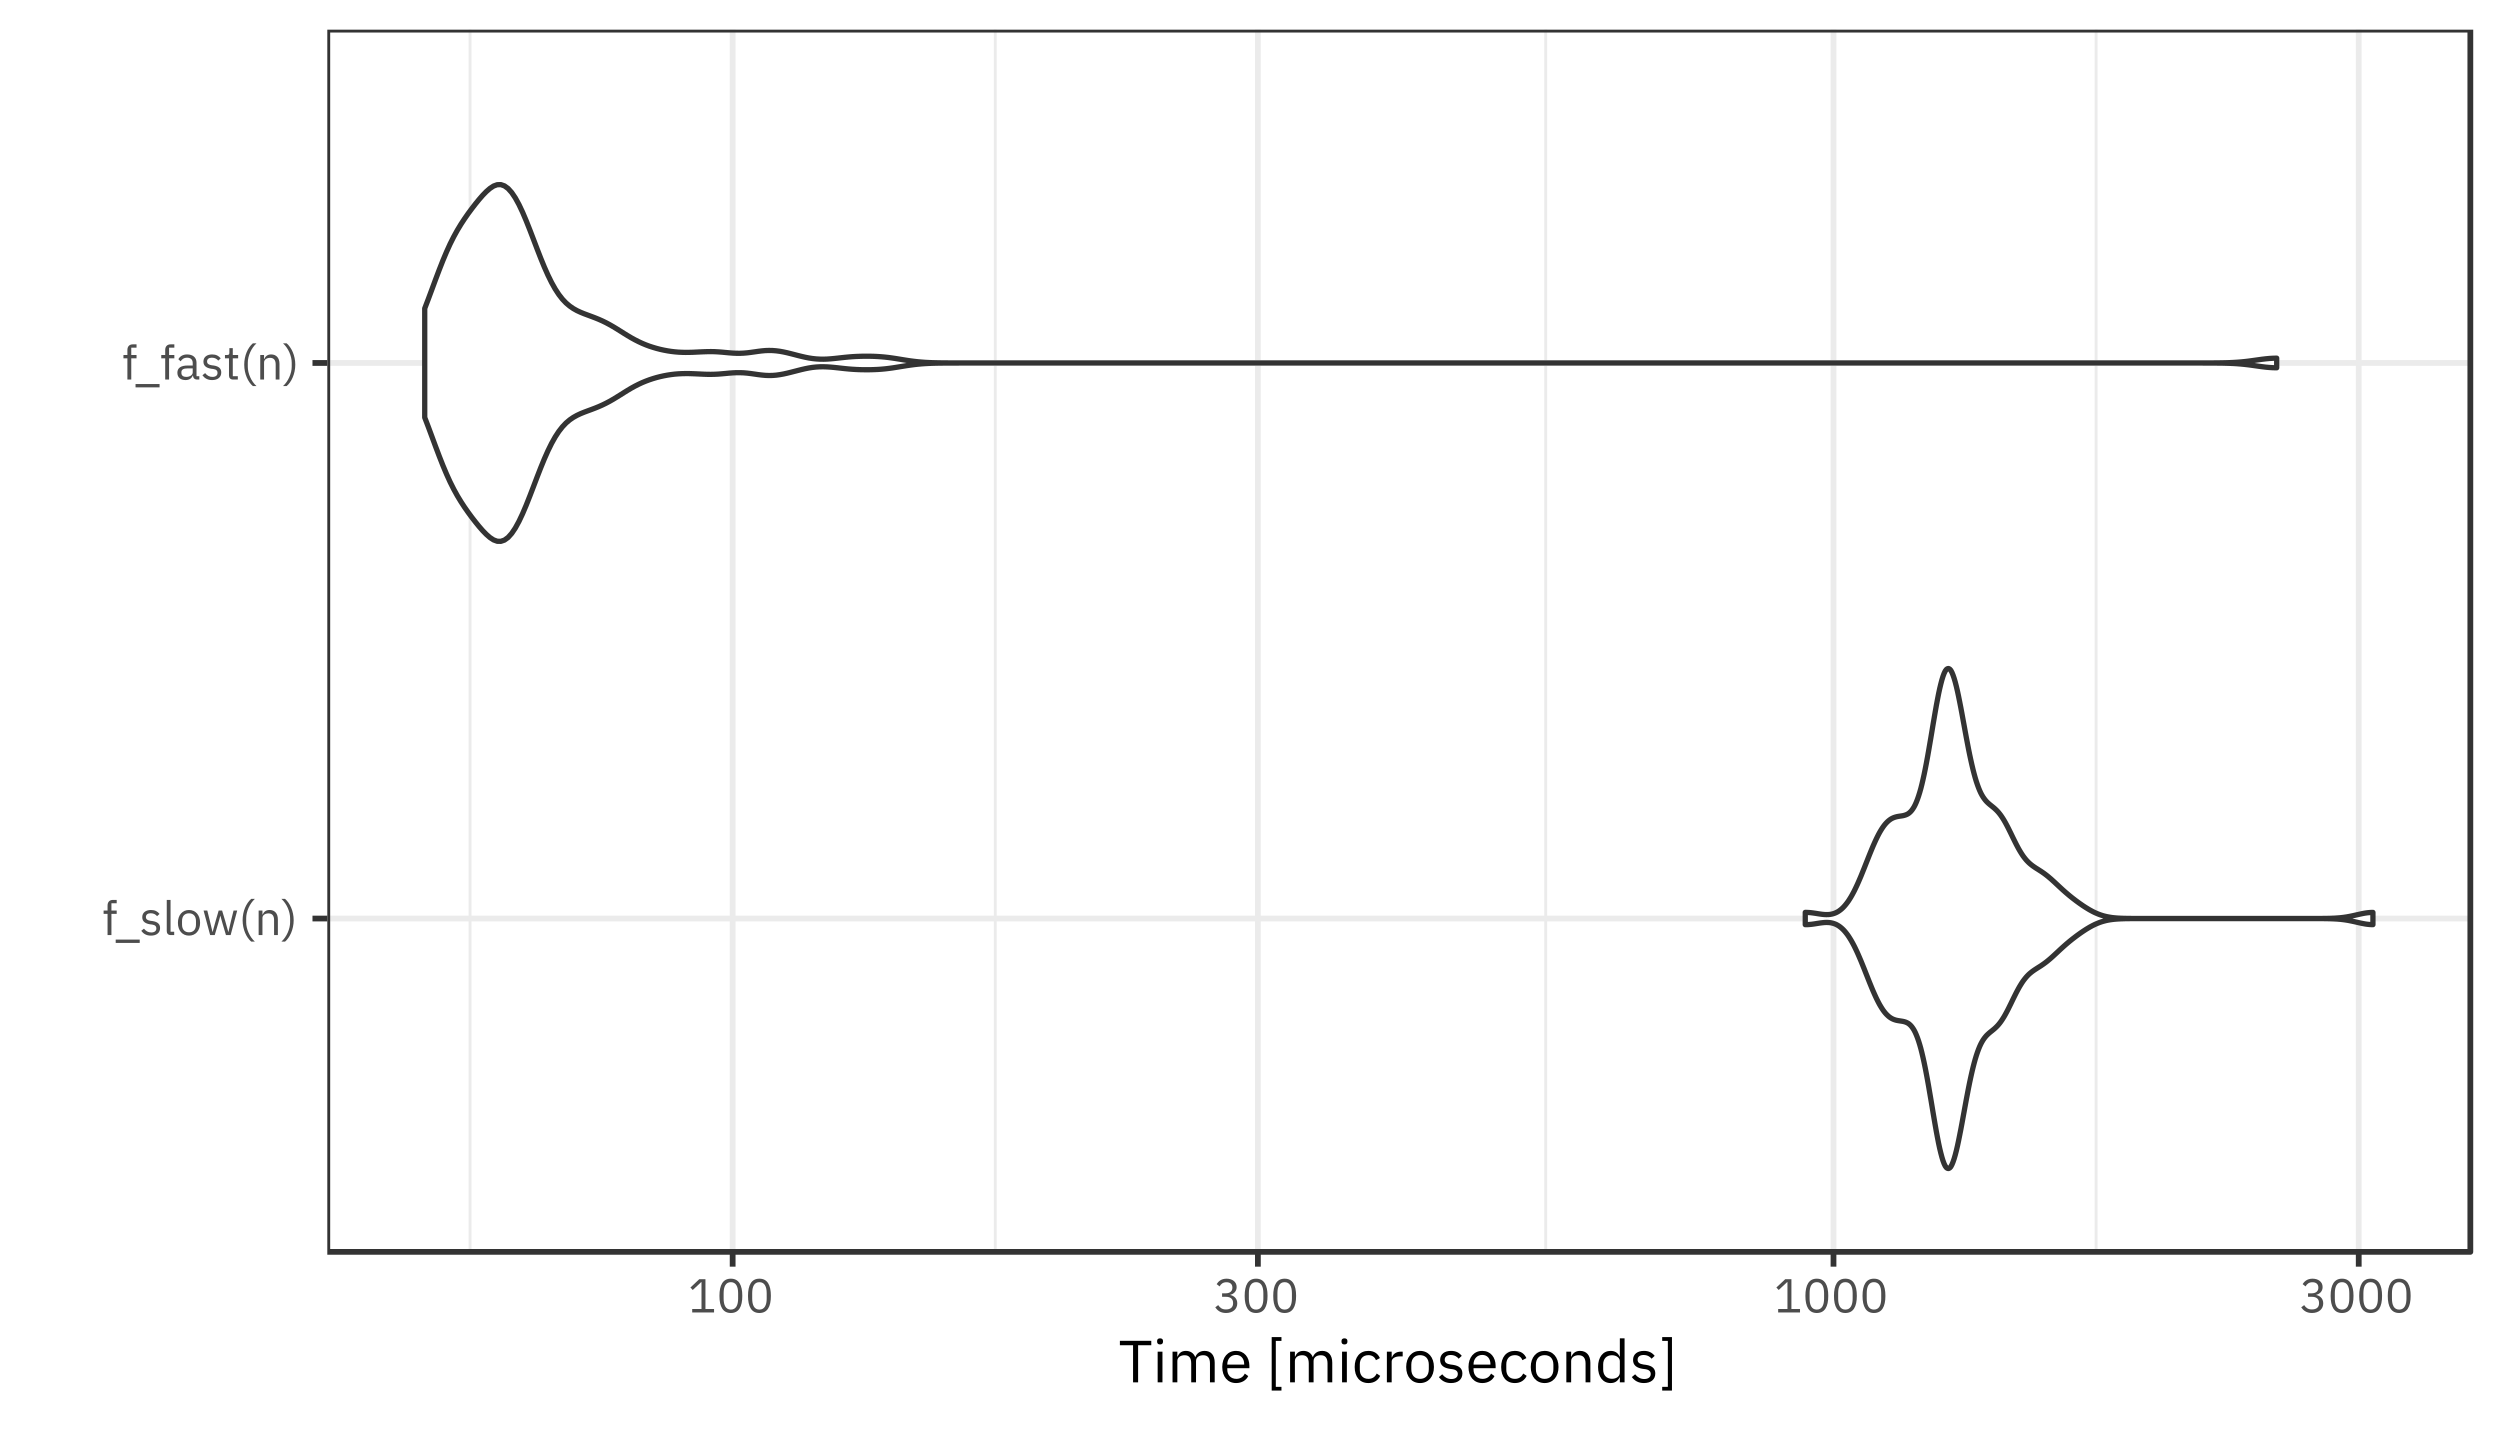 <?xml version="1.0" encoding="UTF-8"?>
<svg xmlns="http://www.w3.org/2000/svg" xmlns:xlink="http://www.w3.org/1999/xlink" width="504pt" height="288pt" viewBox="0 0 504 288" version="1.1">
<defs>
<g>
<symbol overflow="visible" id="glyph0-0">
<path style="stroke:none;" d="M 0.312 0 L 4.219 0 L 4.219 -7.484 L 0.312 -7.484 Z M 0.875 -0.578 L 0.875 -6.906 L 3.641 -6.906 L 3.641 -0.578 Z M 0.875 -0.578 "/>
</symbol>
<symbol overflow="visible" id="glyph0-1">
<path style="stroke:none;" d="M 1.078 0 L 1.859 0 L 1.859 -4.281 L 2.922 -4.281 L 2.922 -4.953 L 1.859 -4.953 L 1.859 -6.422 L 2.922 -6.422 L 2.922 -7.094 L 2.172 -7.094 C 1.438 -7.094 1.078 -6.625 1.078 -5.953 L 1.078 -4.953 L 0.281 -4.953 L 0.281 -4.281 L 1.078 -4.281 Z M 1.078 0 "/>
</symbol>
<symbol overflow="visible" id="glyph0-2">
<path style="stroke:none;" d="M 5.125 1.578 L 5.125 0.906 L 0.281 0.906 L 0.281 1.578 Z M 5.125 1.578 "/>
</symbol>
<symbol overflow="visible" id="glyph0-3">
<path style="stroke:none;" d="M 2.297 0.109 C 3.438 0.109 4.141 -0.469 4.141 -1.422 C 4.141 -2.172 3.719 -2.656 2.625 -2.828 L 2.234 -2.875 C 1.625 -2.969 1.281 -3.172 1.281 -3.641 C 1.281 -4.109 1.625 -4.406 2.25 -4.406 C 2.891 -4.406 3.312 -4.109 3.531 -3.812 L 4.031 -4.266 C 3.641 -4.766 3.109 -5.062 2.312 -5.062 C 1.312 -5.062 0.547 -4.578 0.547 -3.609 C 0.547 -2.688 1.234 -2.312 2.141 -2.172 L 2.531 -2.125 C 3.188 -2.031 3.391 -1.734 3.391 -1.344 C 3.391 -0.828 3.016 -0.531 2.359 -0.531 C 1.734 -0.531 1.281 -0.812 0.891 -1.297 L 0.344 -0.859 C 0.781 -0.266 1.391 0.109 2.297 0.109 Z M 2.297 0.109 "/>
</symbol>
<symbol overflow="visible" id="glyph0-4">
<path style="stroke:none;" d="M 2.312 0 L 2.312 -0.672 L 1.578 -0.672 L 1.578 -7.094 L 0.812 -7.094 L 0.812 -0.797 C 0.812 -0.328 1.109 0 1.625 0 Z M 2.312 0 "/>
</symbol>
<symbol overflow="visible" id="glyph0-5">
<path style="stroke:none;" d="M 2.688 0.109 C 4.016 0.109 4.922 -0.906 4.922 -2.469 C 4.922 -4.047 4.016 -5.062 2.688 -5.062 C 1.359 -5.062 0.453 -4.047 0.453 -2.469 C 0.453 -0.906 1.359 0.109 2.688 0.109 Z M 2.688 -0.562 C 1.859 -0.562 1.281 -1.078 1.281 -2.125 L 1.281 -2.828 C 1.281 -3.875 1.859 -4.391 2.688 -4.391 C 3.516 -4.391 4.094 -3.875 4.094 -2.828 L 4.094 -2.125 C 4.094 -1.078 3.516 -0.562 2.688 -0.562 Z M 2.688 -0.562 "/>
</symbol>
<symbol overflow="visible" id="glyph0-6">
<path style="stroke:none;" d="M 1.625 0 L 2.547 0 L 3.25 -2.375 L 3.672 -3.891 L 3.688 -3.891 L 4.109 -2.375 L 4.812 0 L 5.75 0 L 7.078 -4.953 L 6.344 -4.953 L 5.812 -2.812 L 5.312 -0.641 L 5.281 -0.641 L 4.672 -2.812 L 4.031 -4.953 L 3.344 -4.953 L 2.719 -2.812 L 2.125 -0.641 L 2.094 -0.641 L 1.578 -2.812 L 1.047 -4.953 L 0.297 -4.953 Z M 1.625 0 "/>
</symbol>
<symbol overflow="visible" id="glyph0-7">
<path style="stroke:none;" d="M 0.797 -3 C 0.797 -1.125 1.578 0.516 2.531 1.312 L 3.266 1.312 C 2.219 0.391 1.516 -1.234 1.516 -2.578 L 1.516 -3.391 C 1.516 -4.734 2.203 -6.328 3.266 -7.297 L 2.531 -7.297 C 1.547 -6.453 0.797 -4.844 0.797 -3 Z M 0.797 -3 "/>
</symbol>
<symbol overflow="visible" id="glyph0-8">
<path style="stroke:none;" d="M 1.578 0 L 1.578 -3.438 C 1.578 -4.062 2.172 -4.375 2.797 -4.375 C 3.531 -4.375 3.922 -3.922 3.922 -3.047 L 3.922 0 L 4.688 0 L 4.688 -3.172 C 4.688 -4.375 4.031 -5.062 3.016 -5.062 C 2.281 -5.062 1.859 -4.703 1.625 -4.141 L 1.578 -4.141 L 1.578 -4.953 L 0.812 -4.953 L 0.812 0 Z M 1.578 0 "/>
</symbol>
<symbol overflow="visible" id="glyph0-9">
<path style="stroke:none;" d="M 2.422 -3 C 2.422 -4.844 1.656 -6.453 0.688 -7.297 L -0.047 -7.297 C 1.016 -6.328 1.703 -4.734 1.703 -3.391 L 1.703 -2.578 C 1.703 -1.234 0.984 0.391 -0.047 1.312 L 0.688 1.312 C 1.625 0.516 2.422 -1.125 2.422 -3 Z M 2.422 -3 "/>
</symbol>
<symbol overflow="visible" id="glyph0-10">
<path style="stroke:none;" d="M 4.844 0 L 4.844 -0.672 L 4.281 -0.672 L 4.281 -3.391 C 4.281 -4.438 3.562 -5.062 2.375 -5.062 C 1.484 -5.062 0.891 -4.625 0.625 -4.094 L 1.078 -3.672 C 1.359 -4.109 1.75 -4.406 2.344 -4.406 C 3.125 -4.406 3.516 -4.016 3.516 -3.312 L 3.516 -2.828 L 2.531 -2.828 C 1.094 -2.828 0.422 -2.312 0.422 -1.375 C 0.422 -0.453 1.031 0.109 2.078 0.109 C 2.766 0.109 3.297 -0.203 3.516 -0.812 L 3.562 -0.812 C 3.609 -0.344 3.844 0 4.406 0 Z M 2.203 -0.531 C 1.609 -0.531 1.234 -0.812 1.234 -1.312 L 1.234 -1.5 C 1.234 -1.984 1.625 -2.25 2.5 -2.25 L 3.516 -2.25 L 3.516 -1.438 C 3.516 -0.938 2.969 -0.531 2.203 -0.531 Z M 2.203 -0.531 "/>
</symbol>
<symbol overflow="visible" id="glyph0-11">
<path style="stroke:none;" d="M 2.875 0 L 2.875 -0.672 L 1.859 -0.672 L 1.859 -4.281 L 2.938 -4.281 L 2.938 -4.953 L 1.859 -4.953 L 1.859 -6.328 L 1.172 -6.328 L 1.172 -5.406 C 1.172 -5.062 1.062 -4.953 0.734 -4.953 L 0.281 -4.953 L 0.281 -4.281 L 1.094 -4.281 L 1.094 -0.812 C 1.094 -0.328 1.375 0 1.906 0 Z M 2.875 0 "/>
</symbol>
<symbol overflow="visible" id="glyph0-12">
<path style="stroke:none;" d="M 5.25 0 L 5.25 -0.703 L 3.516 -0.703 L 3.516 -6.703 L 2.266 -6.703 L 0.484 -5.031 L 0.953 -4.531 L 2.641 -6.109 L 2.719 -6.109 L 2.719 -0.703 L 0.844 -0.703 L 0.844 0 Z M 5.25 0 "/>
</symbol>
<symbol overflow="visible" id="glyph0-13">
<path style="stroke:none;" d="M 2.875 0.109 C 4.484 0.109 5.188 -1.156 5.188 -3.344 C 5.188 -5.531 4.484 -6.812 2.875 -6.812 C 1.281 -6.812 0.578 -5.531 0.578 -3.344 C 0.578 -1.156 1.281 0.109 2.875 0.109 Z M 2.875 -0.578 C 1.828 -0.578 1.422 -1.5 1.422 -2.797 L 1.422 -3.891 C 1.422 -5.188 1.828 -6.109 2.875 -6.109 C 3.922 -6.109 4.344 -5.188 4.344 -3.891 L 4.344 -2.797 C 4.344 -1.5 3.922 -0.578 2.875 -0.578 Z M 2.875 -0.578 "/>
</symbol>
<symbol overflow="visible" id="glyph0-14">
<path style="stroke:none;" d="M 1.781 -3.859 L 1.781 -3.156 L 2.562 -3.156 C 3.5 -3.156 4 -2.703 4 -1.922 L 4 -1.844 C 4 -1.062 3.5 -0.609 2.562 -0.609 C 1.75 -0.609 1.359 -0.953 1 -1.484 L 0.406 -1.031 C 0.812 -0.453 1.406 0.109 2.578 0.109 C 3.938 0.109 4.844 -0.688 4.844 -1.828 C 4.844 -2.844 4.156 -3.375 3.438 -3.516 L 3.438 -3.562 C 4.141 -3.734 4.719 -4.266 4.719 -5.125 C 4.719 -6.203 3.812 -6.812 2.688 -6.812 C 1.609 -6.812 1.031 -6.25 0.688 -5.719 L 1.281 -5.25 C 1.562 -5.766 1.969 -6.094 2.672 -6.094 C 3.375 -6.094 3.859 -5.734 3.859 -5.031 L 3.859 -4.969 C 3.859 -4.328 3.406 -3.859 2.5 -3.859 Z M 1.781 -3.859 "/>
</symbol>
<symbol overflow="visible" id="glyph1-0">
<path style="stroke:none;" d="M 0.391 0 L 5.281 0 L 5.281 -9.359 L 0.391 -9.359 Z M 1.109 -0.719 L 1.109 -8.641 L 4.562 -8.641 L 4.562 -0.719 Z M 1.109 -0.719 "/>
</symbol>
<symbol overflow="visible" id="glyph1-1">
<path style="stroke:none;" d="M 6.594 -7.484 L 6.594 -8.375 L 0.266 -8.375 L 0.266 -7.484 L 2.922 -7.484 L 2.922 0 L 3.938 0 L 3.938 -7.484 Z M 6.594 -7.484 "/>
</symbol>
<symbol overflow="visible" id="glyph1-2">
<path style="stroke:none;" d="M 1.5 -7.641 C 1.906 -7.641 2.094 -7.859 2.094 -8.188 L 2.094 -8.344 C 2.094 -8.656 1.906 -8.875 1.5 -8.875 C 1.094 -8.875 0.906 -8.656 0.906 -8.344 L 0.906 -8.188 C 0.906 -7.859 1.094 -7.641 1.5 -7.641 Z M 1.016 0 L 1.984 0 L 1.984 -6.188 L 1.016 -6.188 Z M 1.016 0 "/>
</symbol>
<symbol overflow="visible" id="glyph1-3">
<path style="stroke:none;" d="M 1.984 0 L 1.984 -4.297 C 1.984 -5.094 2.703 -5.469 3.453 -5.469 C 4.375 -5.469 4.781 -4.906 4.781 -3.797 L 4.781 0 L 5.75 0 L 5.75 -4.297 C 5.75 -5.094 6.438 -5.469 7.203 -5.469 C 8.141 -5.469 8.562 -4.891 8.562 -3.797 L 8.562 0 L 9.516 0 L 9.516 -3.969 C 9.516 -5.469 8.766 -6.344 7.5 -6.344 C 6.438 -6.344 5.844 -5.75 5.609 -5.078 L 5.594 -5.078 C 5.25 -5.969 4.516 -6.344 3.703 -6.344 C 2.734 -6.344 2.297 -5.812 2.031 -5.188 L 1.984 -5.188 L 1.984 -6.188 L 1.016 -6.188 L 1.016 0 Z M 1.984 0 "/>
</symbol>
<symbol overflow="visible" id="glyph1-4">
<path style="stroke:none;" d="M 3.344 0.141 C 4.516 0.141 5.406 -0.438 5.797 -1.266 L 5.109 -1.766 C 4.781 -1.078 4.188 -0.703 3.406 -0.703 C 2.25 -0.703 1.578 -1.5 1.578 -2.562 L 1.578 -2.859 L 6.031 -2.859 L 6.031 -3.312 C 6.031 -5.062 5 -6.344 3.344 -6.344 C 1.672 -6.344 0.562 -5.062 0.562 -3.094 C 0.562 -1.125 1.672 0.141 3.344 0.141 Z M 3.344 -5.531 C 4.328 -5.531 4.984 -4.797 4.984 -3.703 L 4.984 -3.578 L 1.578 -3.578 L 1.578 -3.656 C 1.578 -4.734 2.297 -5.531 3.344 -5.531 Z M 3.344 -5.531 "/>
</symbol>
<symbol overflow="visible" id="glyph1-5">
<path style="stroke:none;" d=""/>
</symbol>
<symbol overflow="visible" id="glyph1-6">
<path style="stroke:none;" d="M 3.078 1.656 L 3.078 0.906 L 1.938 0.906 L 1.938 -8.359 L 3.078 -8.359 L 3.078 -9.125 L 1.109 -9.125 L 1.109 1.656 Z M 3.078 1.656 "/>
</symbol>
<symbol overflow="visible" id="glyph1-7">
<path style="stroke:none;" d="M 3.328 0.141 C 4.5 0.141 5.297 -0.438 5.703 -1.312 L 5 -1.781 C 4.672 -1.078 4.109 -0.703 3.328 -0.703 C 2.188 -0.703 1.594 -1.484 1.594 -2.562 L 1.594 -3.625 C 1.594 -4.703 2.188 -5.484 3.328 -5.484 C 4.078 -5.484 4.609 -5.109 4.844 -4.469 L 5.641 -4.891 C 5.281 -5.734 4.547 -6.344 3.328 -6.344 C 1.578 -6.344 0.562 -5.078 0.562 -3.094 C 0.562 -1.109 1.578 0.141 3.328 0.141 Z M 3.328 0.141 "/>
</symbol>
<symbol overflow="visible" id="glyph1-8">
<path style="stroke:none;" d="M 1.984 0 L 1.984 -4.203 C 1.984 -4.781 2.609 -5.234 3.641 -5.234 L 4.203 -5.234 L 4.203 -6.188 L 3.828 -6.188 C 2.812 -6.188 2.25 -5.641 2.047 -5.047 L 1.984 -5.047 L 1.984 -6.188 L 1.016 -6.188 L 1.016 0 Z M 1.984 0 "/>
</symbol>
<symbol overflow="visible" id="glyph1-9">
<path style="stroke:none;" d="M 3.359 0.141 C 5.016 0.141 6.156 -1.125 6.156 -3.094 C 6.156 -5.062 5.016 -6.344 3.359 -6.344 C 1.703 -6.344 0.562 -5.062 0.562 -3.094 C 0.562 -1.125 1.703 0.141 3.359 0.141 Z M 3.359 -0.703 C 2.328 -0.703 1.594 -1.344 1.594 -2.656 L 1.594 -3.547 C 1.594 -4.844 2.328 -5.484 3.359 -5.484 C 4.391 -5.484 5.125 -4.844 5.125 -3.547 L 5.125 -2.656 C 5.125 -1.344 4.391 -0.703 3.359 -0.703 Z M 3.359 -0.703 "/>
</symbol>
<symbol overflow="visible" id="glyph1-10">
<path style="stroke:none;" d="M 2.875 0.141 C 4.297 0.141 5.172 -0.594 5.172 -1.781 C 5.172 -2.719 4.641 -3.328 3.281 -3.531 L 2.797 -3.594 C 2.031 -3.719 1.609 -3.953 1.609 -4.562 C 1.609 -5.141 2.031 -5.516 2.812 -5.516 C 3.609 -5.516 4.141 -5.141 4.422 -4.766 L 5.047 -5.344 C 4.547 -5.969 3.891 -6.344 2.891 -6.344 C 1.625 -6.344 0.688 -5.734 0.688 -4.516 C 0.688 -3.359 1.531 -2.891 2.672 -2.719 L 3.172 -2.656 C 3.984 -2.531 4.25 -2.156 4.25 -1.688 C 4.25 -1.047 3.766 -0.672 2.953 -0.672 C 2.172 -0.672 1.594 -1.016 1.109 -1.625 L 0.438 -1.062 C 0.984 -0.344 1.734 0.141 2.875 0.141 Z M 2.875 0.141 "/>
</symbol>
<symbol overflow="visible" id="glyph1-11">
<path style="stroke:none;" d="M 1.984 0 L 1.984 -4.297 C 1.984 -5.094 2.719 -5.469 3.484 -5.469 C 4.422 -5.469 4.891 -4.906 4.891 -3.797 L 4.891 0 L 5.859 0 L 5.859 -3.969 C 5.859 -5.469 5.047 -6.344 3.781 -6.344 C 2.859 -6.344 2.328 -5.875 2.031 -5.188 L 1.984 -5.188 L 1.984 -6.188 L 1.016 -6.188 L 1.016 0 Z M 1.984 0 "/>
</symbol>
<symbol overflow="visible" id="glyph1-12">
<path style="stroke:none;" d="M 4.984 0 L 5.938 0 L 5.938 -8.875 L 4.984 -8.875 L 4.984 -5.188 L 4.938 -5.188 C 4.609 -5.969 3.969 -6.344 3.125 -6.344 C 1.578 -6.344 0.594 -5.078 0.594 -3.094 C 0.594 -1.109 1.578 0.141 3.125 0.141 C 3.969 0.141 4.562 -0.234 4.938 -1.016 L 4.984 -1.016 Z M 3.391 -0.719 C 2.297 -0.719 1.625 -1.469 1.625 -2.562 L 1.625 -3.625 C 1.625 -4.734 2.297 -5.469 3.391 -5.469 C 4.266 -5.469 4.984 -4.969 4.984 -4.281 L 4.984 -1.984 C 4.984 -1.172 4.266 -0.719 3.391 -0.719 Z M 3.391 -0.719 "/>
</symbol>
<symbol overflow="visible" id="glyph1-13">
<path style="stroke:none;" d="M 0.719 -9.125 L 0.719 -8.359 L 1.859 -8.359 L 1.859 0.906 L 0.719 0.906 L 0.719 1.656 L 2.688 1.656 L 2.688 -9.125 Z M 0.719 -9.125 "/>
</symbol>
</g>
<clipPath id="clip1">
  <path d="M 65.984 5.977 L 499 5.977 L 499 253 L 65.984 253 Z M 65.984 5.977 "/>
</clipPath>
<clipPath id="clip2">
  <path d="M 94 5.977 L 96 5.977 L 96 253 L 94 253 Z M 94 5.977 "/>
</clipPath>
<clipPath id="clip3">
  <path d="M 200 5.977 L 201 5.977 L 201 253 L 200 253 Z M 200 5.977 "/>
</clipPath>
<clipPath id="clip4">
  <path d="M 311 5.977 L 312 5.977 L 312 253 L 311 253 Z M 311 5.977 "/>
</clipPath>
<clipPath id="clip5">
  <path d="M 422 5.977 L 423 5.977 L 423 253 L 422 253 Z M 422 5.977 "/>
</clipPath>
<clipPath id="clip6">
  <path d="M 65.984 184 L 499 184 L 499 186 L 65.984 186 Z M 65.984 184 "/>
</clipPath>
<clipPath id="clip7">
  <path d="M 65.984 72 L 499 72 L 499 74 L 65.984 74 Z M 65.984 72 "/>
</clipPath>
<clipPath id="clip8">
  <path d="M 147 5.977 L 149 5.977 L 149 253 L 147 253 Z M 147 5.977 "/>
</clipPath>
<clipPath id="clip9">
  <path d="M 253 5.977 L 255 5.977 L 255 253 L 253 253 Z M 253 5.977 "/>
</clipPath>
<clipPath id="clip10">
  <path d="M 369 5.977 L 371 5.977 L 371 253 L 369 253 Z M 369 5.977 "/>
</clipPath>
<clipPath id="clip11">
  <path d="M 474 5.977 L 477 5.977 L 477 253 L 474 253 Z M 474 5.977 "/>
</clipPath>
<clipPath id="clip12">
  <path d="M 65.984 5.977 L 499 5.977 L 499 253 L 65.984 253 Z M 65.984 5.977 "/>
</clipPath>
</defs>
<g id="surface725">
<rect x="0" y="0" width="504" height="288" style="fill:rgb(100%,100%,100%);fill-opacity:1;stroke:none;"/>
<rect x="0" y="0" width="504" height="288" style="fill:rgb(100%,100%,100%);fill-opacity:1;stroke:none;"/>
<path style="fill:none;stroke-width:1.164;stroke-linecap:round;stroke-linejoin:round;stroke:rgb(100%,100%,100%);stroke-opacity:1;stroke-miterlimit:10;" d="M 0 288 L 504 288 L 504 0 L 0 0 Z M 0 288 "/>
<g clip-path="url(#clip1)" clip-rule="nonzero">
<path style=" stroke:none;fill-rule:nonzero;fill:rgb(100%,100%,100%);fill-opacity:1;" d="M 65.984 252.375 L 498.02 252.375 L 498.02 5.98 L 65.984 5.98 Z M 65.984 252.375 "/>
</g>
<g clip-path="url(#clip2)" clip-rule="nonzero">
<path style="fill:none;stroke-width:0.582;stroke-linecap:butt;stroke-linejoin:round;stroke:rgb(92.157%,92.157%,92.157%);stroke-opacity:1;stroke-miterlimit:10;" d="M 94.758 252.375 L 94.758 5.977 "/>
</g>
<g clip-path="url(#clip3)" clip-rule="nonzero">
<path style="fill:none;stroke-width:0.582;stroke-linecap:butt;stroke-linejoin:round;stroke:rgb(92.157%,92.157%,92.157%);stroke-opacity:1;stroke-miterlimit:10;" d="M 200.648 252.375 L 200.648 5.977 "/>
</g>
<g clip-path="url(#clip4)" clip-rule="nonzero">
<path style="fill:none;stroke-width:0.582;stroke-linecap:butt;stroke-linejoin:round;stroke:rgb(92.157%,92.157%,92.157%);stroke-opacity:1;stroke-miterlimit:10;" d="M 311.609 252.375 L 311.609 5.977 "/>
</g>
<g clip-path="url(#clip5)" clip-rule="nonzero">
<path style="fill:none;stroke-width:0.582;stroke-linecap:butt;stroke-linejoin:round;stroke:rgb(92.157%,92.157%,92.157%);stroke-opacity:1;stroke-miterlimit:10;" d="M 422.574 252.375 L 422.574 5.977 "/>
</g>
<g clip-path="url(#clip6)" clip-rule="nonzero">
<path style="fill:none;stroke-width:1.164;stroke-linecap:butt;stroke-linejoin:round;stroke:rgb(92.157%,92.157%,92.157%);stroke-opacity:1;stroke-miterlimit:10;" d="M 65.984 185.176 L 498.023 185.176 "/>
</g>
<g clip-path="url(#clip7)" clip-rule="nonzero">
<path style="fill:none;stroke-width:1.164;stroke-linecap:butt;stroke-linejoin:round;stroke:rgb(92.157%,92.157%,92.157%);stroke-opacity:1;stroke-miterlimit:10;" d="M 65.984 73.176 L 498.023 73.176 "/>
</g>
<g clip-path="url(#clip8)" clip-rule="nonzero">
<path style="fill:none;stroke-width:1.164;stroke-linecap:butt;stroke-linejoin:round;stroke:rgb(92.157%,92.157%,92.157%);stroke-opacity:1;stroke-miterlimit:10;" d="M 147.703 252.375 L 147.703 5.977 "/>
</g>
<g clip-path="url(#clip9)" clip-rule="nonzero">
<path style="fill:none;stroke-width:1.164;stroke-linecap:butt;stroke-linejoin:round;stroke:rgb(92.157%,92.157%,92.157%);stroke-opacity:1;stroke-miterlimit:10;" d="M 253.59 252.375 L 253.59 5.977 "/>
</g>
<g clip-path="url(#clip10)" clip-rule="nonzero">
<path style="fill:none;stroke-width:1.164;stroke-linecap:butt;stroke-linejoin:round;stroke:rgb(92.157%,92.157%,92.157%);stroke-opacity:1;stroke-miterlimit:10;" d="M 369.633 252.375 L 369.633 5.977 "/>
</g>
<g clip-path="url(#clip11)" clip-rule="nonzero">
<path style="fill:none;stroke-width:1.164;stroke-linecap:butt;stroke-linejoin:round;stroke:rgb(92.157%,92.157%,92.157%);stroke-opacity:1;stroke-miterlimit:10;" d="M 475.52 252.375 L 475.52 5.977 "/>
</g>
<path style="fill-rule:nonzero;fill:rgb(100%,100%,100%);fill-opacity:1;stroke-width:1.067;stroke-linecap:round;stroke-linejoin:round;stroke:rgb(20%,20%,20%);stroke-opacity:1;stroke-miterlimit:10;" d="M 363.941 186.41 L 364.164 186.41 L 364.391 186.402 L 364.613 186.391 L 364.836 186.371 L 365.062 186.352 L 365.285 186.328 L 365.508 186.297 L 365.734 186.266 L 366.18 186.195 L 366.406 186.16 L 366.852 186.09 L 367.078 186.059 L 367.301 186.031 L 367.523 186.008 L 367.75 185.984 L 367.973 185.973 L 368.195 185.965 L 368.422 185.969 L 368.645 185.98 L 368.867 186 L 369.094 186.031 L 369.316 186.078 L 369.539 186.133 L 369.766 186.207 L 369.988 186.289 L 370.211 186.391 L 370.438 186.512 L 370.66 186.648 L 370.883 186.801 L 371.109 186.977 L 371.332 187.168 L 371.555 187.379 L 371.781 187.613 L 372.004 187.871 L 372.227 188.148 L 372.453 188.445 L 372.676 188.766 L 372.898 189.113 L 373.125 189.48 L 373.348 189.867 L 373.57 190.273 L 373.797 190.703 L 374.02 191.152 L 374.242 191.621 L 374.469 192.109 L 374.691 192.613 L 374.914 193.129 L 375.141 193.66 L 375.363 194.203 L 375.586 194.754 L 375.812 195.312 L 376.258 196.445 L 376.484 197.012 L 376.707 197.574 L 376.93 198.133 L 377.156 198.684 L 377.379 199.227 L 377.602 199.758 L 377.828 200.27 L 378.051 200.766 L 378.273 201.246 L 378.5 201.703 L 378.723 202.141 L 378.945 202.551 L 379.172 202.934 L 379.395 203.293 L 379.617 203.629 L 379.844 203.938 L 380.066 204.215 L 380.289 204.465 L 380.516 204.688 L 380.738 204.891 L 380.961 205.066 L 381.188 205.219 L 381.41 205.348 L 381.633 205.457 L 381.859 205.547 L 382.082 205.621 L 382.305 205.684 L 382.531 205.73 L 382.754 205.77 L 382.977 205.805 L 383.203 205.84 L 383.426 205.875 L 383.648 205.914 L 383.875 205.965 L 384.098 206.031 L 384.32 206.117 L 384.547 206.227 L 384.77 206.359 L 384.992 206.539 L 385.219 206.758 L 385.441 207.023 L 385.664 207.336 L 385.891 207.703 L 386.113 208.137 L 386.336 208.645 L 386.562 209.219 L 386.785 209.863 L 387.008 210.578 L 387.234 211.371 L 387.457 212.254 L 387.68 213.207 L 387.906 214.23 L 388.129 215.316 L 388.352 216.469 L 388.578 217.68 L 388.801 218.941 L 389.023 220.238 L 389.25 221.559 L 389.473 222.895 L 389.695 224.234 L 389.922 225.562 L 390.145 226.859 L 390.367 228.117 L 390.594 229.32 L 390.816 230.461 L 391.039 231.504 L 391.266 232.445 L 391.488 233.285 L 391.711 234.012 L 391.938 234.617 L 392.16 235.078 L 392.383 235.379 L 392.609 235.547 L 392.832 235.574 L 393.055 235.465 L 393.281 235.219 L 393.504 234.801 L 393.727 234.262 L 393.953 233.605 L 394.176 232.84 L 394.398 231.977 L 394.625 231.012 L 394.848 229.965 L 395.07 228.859 L 395.297 227.707 L 395.52 226.516 L 395.742 225.301 L 395.969 224.074 L 396.191 222.852 L 396.414 221.645 L 396.641 220.457 L 396.863 219.305 L 397.086 218.199 L 397.312 217.148 L 397.535 216.152 L 397.758 215.215 L 397.984 214.336 L 398.207 213.527 L 398.43 212.797 L 398.656 212.125 L 398.879 211.52 L 399.102 210.973 L 399.328 210.484 L 399.551 210.062 L 399.773 209.688 L 400 209.355 L 400.223 209.066 L 400.445 208.805 L 400.672 208.578 L 400.895 208.371 L 401.117 208.176 L 401.344 207.992 L 401.566 207.816 L 401.789 207.633 L 402.016 207.445 L 402.238 207.246 L 402.461 207.031 L 402.688 206.801 L 402.91 206.551 L 403.133 206.277 L 403.359 205.977 L 403.582 205.656 L 403.805 205.309 L 404.031 204.945 L 404.254 204.555 L 404.477 204.145 L 404.703 203.719 L 404.926 203.281 L 405.148 202.828 L 405.375 202.371 L 405.82 201.449 L 406.047 200.992 L 406.27 200.543 L 406.492 200.102 L 406.719 199.676 L 406.941 199.266 L 407.164 198.871 L 407.391 198.5 L 407.613 198.145 L 407.836 197.812 L 408.062 197.508 L 408.285 197.223 L 408.508 196.957 L 408.734 196.711 L 408.957 196.484 L 409.18 196.277 L 409.406 196.09 L 409.629 195.91 L 409.852 195.746 L 410.078 195.586 L 410.301 195.438 L 410.523 195.293 L 410.75 195.148 L 411.195 194.867 L 411.422 194.723 L 411.867 194.418 L 412.094 194.258 L 412.316 194.094 L 412.539 193.926 L 412.766 193.746 L 412.988 193.562 L 413.211 193.375 L 413.438 193.18 L 413.883 192.781 L 414.109 192.574 L 414.555 192.16 L 414.781 191.949 L 415.004 191.742 L 415.227 191.531 L 415.453 191.324 L 415.898 190.918 L 416.125 190.715 L 416.57 190.324 L 416.797 190.133 L 417.242 189.758 L 417.469 189.578 L 417.691 189.398 L 417.914 189.223 L 418.141 189.051 L 418.363 188.879 L 418.586 188.711 L 418.812 188.543 L 419.258 188.223 L 419.484 188.062 L 419.93 187.758 L 420.156 187.609 L 420.602 187.32 L 420.828 187.184 L 421.273 186.918 L 421.5 186.793 L 421.723 186.672 L 421.945 186.559 L 422.172 186.445 L 422.395 186.34 L 422.617 186.238 L 422.844 186.145 L 423.066 186.055 L 423.289 185.969 L 423.516 185.891 L 423.738 185.816 L 423.961 185.75 L 424.188 185.688 L 424.41 185.629 L 424.633 185.574 L 424.859 185.527 L 425.082 185.484 L 425.305 185.445 L 425.531 185.41 L 425.754 185.379 L 425.977 185.352 L 426.203 185.324 L 426.648 185.285 L 426.875 185.27 L 427.098 185.254 L 427.32 185.242 L 427.547 185.23 L 427.992 185.215 L 428.219 185.207 L 428.441 185.199 L 428.664 185.195 L 428.891 185.191 L 429.113 185.188 L 429.336 185.188 L 429.562 185.184 L 429.785 185.184 L 430.008 185.18 L 430.457 185.18 L 430.68 185.176 L 466.961 185.176 L 467.188 185.18 L 467.859 185.18 L 468.082 185.184 L 468.305 185.184 L 468.531 185.188 L 468.977 185.195 L 469.203 185.199 L 469.648 185.207 L 469.875 185.215 L 470.32 185.23 L 470.547 185.242 L 470.992 185.266 L 471.219 185.281 L 471.664 185.32 L 471.891 185.34 L 472.113 185.367 L 472.336 185.391 L 472.562 185.422 L 472.785 185.453 L 473.008 185.488 L 473.234 185.523 L 473.457 185.562 L 473.68 185.605 L 473.906 185.652 L 474.129 185.695 L 474.352 185.746 L 474.578 185.793 L 475.023 185.895 L 475.25 185.945 L 475.473 186 L 475.695 186.047 L 475.922 186.098 L 476.145 186.145 L 476.367 186.188 L 476.594 186.23 L 476.816 186.27 L 477.039 186.305 L 477.266 186.332 L 477.488 186.359 L 477.711 186.379 L 477.938 186.395 L 478.16 186.402 L 478.383 186.406 L 478.383 183.945 L 478.16 183.945 L 477.938 183.957 L 477.711 183.973 L 477.488 183.992 L 477.266 184.016 L 477.039 184.047 L 476.816 184.078 L 476.594 184.117 L 476.367 184.16 L 476.145 184.203 L 475.922 184.254 L 475.695 184.301 L 475.25 184.402 L 475.023 184.453 L 474.578 184.555 L 474.352 184.605 L 473.906 184.699 L 473.68 184.742 L 473.457 184.785 L 473.234 184.824 L 473.008 184.863 L 472.785 184.895 L 472.562 184.93 L 472.336 184.957 L 472.113 184.984 L 471.891 185.008 L 471.664 185.031 L 471.441 185.051 L 471.219 185.066 L 470.992 185.082 L 470.77 185.098 L 470.547 185.109 L 470.32 185.117 L 470.098 185.129 L 469.875 185.137 L 469.648 185.141 L 469.426 185.148 L 469.203 185.152 L 468.977 185.156 L 468.531 185.164 L 468.305 185.164 L 468.082 185.168 L 467.633 185.168 L 467.41 185.172 L 466.289 185.172 L 466.066 185.176 L 431.801 185.176 L 431.578 185.172 L 430.234 185.172 L 430.008 185.168 L 429.785 185.168 L 429.562 185.164 L 429.336 185.164 L 428.891 185.156 L 428.664 185.152 L 428.219 185.145 L 427.992 185.137 L 427.547 185.121 L 427.32 185.109 L 427.098 185.098 L 426.875 185.082 L 426.648 185.066 L 426.426 185.047 L 426.203 185.023 L 425.977 185 L 425.754 184.973 L 425.531 184.938 L 425.305 184.902 L 425.082 184.863 L 424.859 184.82 L 424.633 184.773 L 424.188 184.664 L 423.961 184.602 L 423.516 184.461 L 423.289 184.379 L 423.066 184.297 L 422.844 184.207 L 422.617 184.109 L 422.395 184.012 L 422.172 183.906 L 421.945 183.793 L 421.723 183.676 L 421.5 183.555 L 421.273 183.43 L 421.051 183.301 L 420.828 183.164 L 420.602 183.027 L 420.379 182.887 L 420.156 182.742 L 419.93 182.594 L 419.707 182.441 L 419.484 182.285 L 419.258 182.129 L 419.035 181.969 L 418.812 181.805 L 418.586 181.641 L 418.363 181.473 L 418.141 181.301 L 417.914 181.129 L 417.691 180.953 L 417.469 180.773 L 417.242 180.59 L 417.02 180.406 L 416.797 180.215 L 416.57 180.023 L 416.348 179.832 L 416.125 179.633 L 415.898 179.434 L 415.676 179.23 L 415.453 179.023 L 415.227 178.816 L 415.004 178.609 L 414.781 178.398 L 414.555 178.191 L 414.332 177.98 L 414.109 177.773 L 413.883 177.57 L 413.66 177.367 L 413.438 177.168 L 413.211 176.977 L 412.988 176.785 L 412.766 176.602 L 412.539 176.426 L 412.316 176.254 L 412.094 176.09 L 411.867 175.93 L 411.645 175.777 L 411.422 175.629 L 411.195 175.484 L 410.973 175.34 L 410.75 175.199 L 410.523 175.059 L 410.301 174.914 L 410.078 174.762 L 409.852 174.605 L 409.629 174.438 L 409.406 174.262 L 409.18 174.07 L 408.957 173.863 L 408.734 173.637 L 408.508 173.395 L 408.285 173.129 L 408.062 172.844 L 407.836 172.539 L 407.613 172.203 L 407.391 171.852 L 407.164 171.477 L 406.941 171.086 L 406.719 170.676 L 406.492 170.246 L 406.27 169.805 L 406.047 169.355 L 405.82 168.898 L 405.375 167.977 L 405.148 167.52 L 404.926 167.07 L 404.703 166.633 L 404.477 166.207 L 404.254 165.793 L 404.031 165.406 L 403.805 165.039 L 403.582 164.695 L 403.359 164.371 L 403.133 164.074 L 402.91 163.797 L 402.688 163.547 L 402.461 163.316 L 402.238 163.102 L 402.016 162.902 L 401.789 162.715 L 401.344 162.355 L 401.117 162.172 L 400.895 161.98 L 400.672 161.773 L 400.445 161.543 L 400.223 161.285 L 400 160.992 L 399.773 160.66 L 399.551 160.289 L 399.328 159.867 L 399.102 159.375 L 398.879 158.828 L 398.656 158.223 L 398.43 157.555 L 398.207 156.82 L 397.984 156.012 L 397.758 155.137 L 397.535 154.195 L 397.312 153.199 L 397.086 152.148 L 396.863 151.047 L 396.641 149.891 L 396.414 148.707 L 396.191 147.5 L 395.969 146.277 L 395.742 145.051 L 395.52 143.832 L 395.297 142.645 L 395.07 141.488 L 394.848 140.383 L 394.625 139.336 L 394.398 138.371 L 394.176 137.508 L 393.953 136.746 L 393.727 136.09 L 393.504 135.547 L 393.281 135.133 L 393.055 134.887 L 392.832 134.777 L 392.609 134.805 L 392.383 134.969 L 392.16 135.273 L 391.938 135.734 L 391.711 136.34 L 391.488 137.062 L 391.266 137.902 L 391.039 138.848 L 390.816 139.887 L 390.594 141.031 L 390.367 142.234 L 390.145 143.492 L 389.922 144.789 L 389.695 146.113 L 389.473 147.453 L 389.25 148.789 L 389.023 150.113 L 388.801 151.406 L 388.578 152.668 L 388.352 153.883 L 388.129 155.031 L 387.906 156.121 L 387.68 157.141 L 387.457 158.098 L 387.234 158.98 L 387.008 159.77 L 386.785 160.484 L 386.562 161.129 L 386.336 161.707 L 386.113 162.211 L 385.891 162.645 L 385.664 163.012 L 385.441 163.328 L 385.219 163.59 L 384.992 163.809 L 384.77 163.988 L 384.547 164.125 L 384.32 164.234 L 384.098 164.316 L 383.875 164.383 L 383.648 164.438 L 383.426 164.477 L 383.203 164.512 L 382.977 164.543 L 382.754 164.578 L 382.531 164.617 L 382.305 164.668 L 382.082 164.73 L 381.859 164.805 L 381.633 164.895 L 381.41 165.004 L 381.188 165.129 L 380.961 165.285 L 380.738 165.461 L 380.516 165.66 L 380.289 165.887 L 380.066 166.137 L 379.844 166.414 L 379.617 166.723 L 379.395 167.055 L 379.172 167.414 L 378.945 167.801 L 378.723 168.207 L 378.5 168.645 L 378.273 169.105 L 378.051 169.582 L 377.828 170.078 L 377.602 170.59 L 377.379 171.121 L 377.156 171.664 L 376.93 172.215 L 376.707 172.773 L 376.484 173.34 L 376.258 173.906 L 376.035 174.473 L 375.812 175.035 L 375.586 175.594 L 375.363 176.148 L 375.141 176.691 L 374.914 177.223 L 374.691 177.738 L 374.469 178.242 L 374.242 178.727 L 374.02 179.195 L 373.797 179.648 L 373.57 180.074 L 373.348 180.484 L 373.125 180.871 L 372.898 181.238 L 372.676 181.586 L 372.453 181.902 L 372.227 182.199 L 372.004 182.477 L 371.781 182.734 L 371.555 182.973 L 371.332 183.184 L 371.109 183.375 L 370.883 183.547 L 370.66 183.703 L 370.438 183.84 L 370.211 183.957 L 369.988 184.059 L 369.766 184.145 L 369.539 184.215 L 369.316 184.273 L 369.094 184.316 L 368.867 184.352 L 368.645 184.371 L 368.422 184.379 L 368.195 184.383 L 367.973 184.379 L 367.75 184.363 L 367.523 184.344 L 367.301 184.32 L 367.078 184.289 L 366.852 184.258 L 366.406 184.188 L 366.18 184.152 L 365.957 184.117 L 365.734 184.086 L 365.508 184.051 L 365.062 183.996 L 364.836 183.977 L 364.613 183.961 L 364.391 183.949 L 364.164 183.941 L 363.941 183.938 Z M 363.941 186.41 "/>
<path style="fill-rule:nonzero;fill:rgb(100%,100%,100%);fill-opacity:1;stroke-width:1.067;stroke-linecap:round;stroke-linejoin:round;stroke:rgb(20%,20%,20%);stroke-opacity:1;stroke-miterlimit:10;" d="M 85.625 84.172 L 86.355 86.082 L 87.086 88.047 L 87.816 90.023 L 88.547 91.957 L 89.277 93.812 L 90.008 95.551 L 90.738 97.16 L 91.469 98.617 L 92.199 99.941 L 92.93 101.148 L 93.66 102.266 L 94.391 103.309 L 95.121 104.301 L 95.852 105.242 L 96.582 106.141 L 97.312 106.98 L 98.047 107.734 L 98.777 108.371 L 99.508 108.848 L 100.238 109.117 L 100.969 109.133 L 101.699 108.883 L 102.43 108.352 L 103.16 107.535 L 103.891 106.449 L 104.621 105.113 L 105.352 103.566 L 106.082 101.852 L 106.812 100.012 L 107.543 98.109 L 108.273 96.191 L 109.004 94.312 L 109.734 92.531 L 110.465 90.883 L 111.195 89.398 L 111.926 88.094 L 112.656 86.977 L 113.387 86.043 L 114.117 85.273 L 114.852 84.648 L 115.582 84.148 L 116.312 83.738 L 117.043 83.395 L 117.773 83.098 L 118.504 82.824 L 119.234 82.555 L 119.965 82.277 L 120.695 81.98 L 121.426 81.656 L 122.156 81.301 L 122.887 80.914 L 123.617 80.496 L 124.348 80.051 L 125.078 79.598 L 125.809 79.137 L 126.539 78.684 L 127.27 78.25 L 128 77.848 L 128.73 77.477 L 129.461 77.137 L 130.191 76.836 L 130.922 76.562 L 131.656 76.32 L 132.387 76.105 L 133.117 75.918 L 133.848 75.758 L 134.578 75.621 L 135.309 75.512 L 136.039 75.422 L 136.77 75.363 L 137.5 75.328 L 138.23 75.312 L 138.961 75.316 L 139.691 75.34 L 140.422 75.371 L 141.883 75.441 L 142.613 75.465 L 143.344 75.469 L 144.074 75.453 L 144.805 75.418 L 145.535 75.359 L 146.266 75.293 L 146.996 75.223 L 147.727 75.168 L 148.461 75.133 L 149.191 75.133 L 149.922 75.16 L 150.652 75.223 L 151.383 75.312 L 152.113 75.414 L 152.844 75.52 L 153.574 75.609 L 154.305 75.676 L 155.035 75.703 L 155.766 75.688 L 156.496 75.629 L 157.227 75.527 L 157.957 75.395 L 158.688 75.234 L 159.418 75.055 L 160.879 74.68 L 161.609 74.496 L 162.34 74.328 L 163.07 74.184 L 163.801 74.07 L 164.531 73.992 L 165.266 73.949 L 165.996 73.941 L 166.727 73.965 L 167.457 74.012 L 168.188 74.078 L 168.918 74.156 L 169.648 74.238 L 170.379 74.316 L 171.109 74.387 L 171.84 74.445 L 172.57 74.488 L 173.301 74.52 L 174.031 74.535 L 174.762 74.539 L 175.492 74.535 L 176.223 74.512 L 176.953 74.48 L 177.684 74.43 L 178.414 74.363 L 179.145 74.277 L 179.875 74.18 L 180.605 74.066 L 181.336 73.949 L 182.07 73.828 L 182.801 73.711 L 183.531 73.605 L 184.262 73.508 L 184.992 73.426 L 185.723 73.359 L 186.453 73.305 L 187.184 73.266 L 187.914 73.234 L 188.645 73.215 L 189.375 73.199 L 190.836 73.184 L 191.566 73.18 L 193.027 73.18 L 193.758 73.176 L 443.637 73.176 L 444.367 73.18 L 445.098 73.18 L 446.559 73.188 L 448.02 73.203 L 448.75 73.223 L 449.48 73.246 L 450.211 73.277 L 450.941 73.32 L 451.672 73.379 L 452.406 73.449 L 453.137 73.531 L 453.867 73.625 L 454.598 73.727 L 455.328 73.832 L 456.059 73.93 L 456.789 74.02 L 457.52 74.086 L 458.25 74.129 L 458.98 74.145 L 458.98 72.207 L 458.25 72.223 L 457.52 72.266 L 456.789 72.336 L 456.059 72.422 L 453.867 72.727 L 453.137 72.824 L 452.406 72.906 L 451.672 72.977 L 450.941 73.031 L 450.211 73.074 L 449.48 73.109 L 448.75 73.133 L 448.02 73.148 L 447.289 73.16 L 446.559 73.168 L 445.828 73.172 L 445.098 73.172 L 444.367 73.176 L 192.297 73.176 L 190.105 73.164 L 189.375 73.152 L 188.645 73.137 L 187.914 73.117 L 187.184 73.086 L 186.453 73.047 L 185.723 72.992 L 184.992 72.926 L 184.262 72.844 L 183.531 72.75 L 182.801 72.641 L 182.07 72.523 L 181.336 72.402 L 180.605 72.285 L 179.875 72.176 L 179.145 72.074 L 178.414 71.992 L 177.684 71.926 L 176.953 71.875 L 176.223 71.84 L 175.492 71.82 L 174.762 71.812 L 174.031 71.816 L 173.301 71.836 L 172.57 71.863 L 171.84 71.906 L 171.109 71.965 L 170.379 72.035 L 169.648 72.113 L 168.918 72.195 L 168.188 72.273 L 167.457 72.34 L 166.727 72.391 L 165.996 72.414 L 165.266 72.402 L 164.531 72.359 L 163.801 72.281 L 163.07 72.168 L 162.34 72.023 L 161.609 71.855 L 160.879 71.676 L 160.148 71.484 L 159.418 71.297 L 158.688 71.117 L 157.957 70.957 L 157.227 70.824 L 156.496 70.727 L 155.766 70.668 L 155.035 70.652 L 154.305 70.676 L 153.574 70.742 L 152.844 70.832 L 152.113 70.938 L 151.383 71.039 L 150.652 71.129 L 149.922 71.191 L 149.191 71.223 L 148.461 71.219 L 147.727 71.188 L 146.996 71.129 L 146.266 71.062 L 145.535 70.992 L 144.805 70.938 L 144.074 70.898 L 143.344 70.883 L 142.613 70.891 L 141.883 70.914 L 141.152 70.945 L 139.691 71.016 L 138.961 71.035 L 138.23 71.043 L 137.5 71.027 L 136.77 70.992 L 136.039 70.93 L 135.309 70.844 L 134.578 70.73 L 133.848 70.594 L 133.117 70.434 L 132.387 70.246 L 131.656 70.031 L 130.922 69.793 L 130.191 69.52 L 129.461 69.215 L 128.73 68.875 L 128 68.504 L 127.27 68.102 L 126.539 67.668 L 125.809 67.219 L 125.078 66.758 L 124.348 66.301 L 123.617 65.859 L 122.887 65.441 L 122.156 65.051 L 121.426 64.695 L 120.695 64.371 L 119.965 64.074 L 119.234 63.797 L 118.504 63.527 L 117.773 63.254 L 117.043 62.957 L 116.312 62.617 L 115.582 62.207 L 114.852 61.703 L 114.117 61.082 L 113.387 60.312 L 112.656 59.375 L 111.926 58.258 L 111.195 56.953 L 110.465 55.469 L 109.734 53.824 L 109.004 52.043 L 108.273 50.164 L 107.543 48.246 L 106.812 46.34 L 106.082 44.504 L 105.352 42.785 L 104.621 41.238 L 103.891 39.906 L 103.16 38.82 L 102.43 38.004 L 101.699 37.473 L 100.969 37.219 L 100.238 37.238 L 99.508 37.504 L 98.777 37.984 L 98.047 38.617 L 97.312 39.371 L 96.582 40.211 L 95.852 41.109 L 95.121 42.055 L 94.391 43.043 L 93.66 44.09 L 92.93 45.203 L 92.199 46.414 L 91.469 47.734 L 90.738 49.191 L 90.008 50.801 L 89.277 52.543 L 88.547 54.398 L 87.816 56.332 L 87.086 58.305 L 86.355 60.27 L 85.625 62.18 Z M 85.625 84.172 "/>
<g clip-path="url(#clip12)" clip-rule="nonzero">
<path style="fill:none;stroke-width:1.164;stroke-linecap:round;stroke-linejoin:round;stroke:rgb(20%,20%,20%);stroke-opacity:1;stroke-miterlimit:10;" d="M 65.984 252.375 L 498.02 252.375 L 498.02 5.98 L 65.984 5.98 Z M 65.984 252.375 "/>
</g>
<g style="fill:rgb(30.196%,30.196%,30.196%);fill-opacity:1;">
  <use xlink:href="#glyph0-1" x="20.605" y="188.515"/>
  <use xlink:href="#glyph0-2" x="23.044" y="188.515"/>
  <use xlink:href="#glyph0-3" x="28.131" y="188.515"/>
  <use xlink:href="#glyph0-4" x="32.806" y="188.515"/>
  <use xlink:href="#glyph0-5" x="35.416" y="188.515"/>
  <use xlink:href="#glyph0-6" x="40.743" y="188.515"/>
  <use xlink:href="#glyph0-7" x="48.115" y="188.515"/>
  <use xlink:href="#glyph0-8" x="51.331" y="188.515"/>
  <use xlink:href="#glyph0-9" x="56.783" y="188.515"/>
</g>
<g style="fill:rgb(30.196%,30.196%,30.196%);fill-opacity:1;">
  <use xlink:href="#glyph0-1" x="24.605" y="76.515"/>
  <use xlink:href="#glyph0-2" x="27.044" y="76.515"/>
  <use xlink:href="#glyph0-1" x="32.227" y="76.515"/>
  <use xlink:href="#glyph0-10" x="35.337" y="76.515"/>
  <use xlink:href="#glyph0-3" x="40.463" y="76.515"/>
  <use xlink:href="#glyph0-11" x="45.07" y="76.515"/>
  <use xlink:href="#glyph0-7" x="48.439" y="76.515"/>
  <use xlink:href="#glyph0-8" x="51.655" y="76.515"/>
  <use xlink:href="#glyph0-9" x="57.107" y="76.515"/>
</g>
<path style="fill:none;stroke-width:1.164;stroke-linecap:butt;stroke-linejoin:round;stroke:rgb(20%,20%,20%);stroke-opacity:1;stroke-miterlimit:10;" d="M 62.996 185.176 L 65.984 185.176 "/>
<path style="fill:none;stroke-width:1.164;stroke-linecap:butt;stroke-linejoin:round;stroke:rgb(20%,20%,20%);stroke-opacity:1;stroke-miterlimit:10;" d="M 62.996 73.176 L 65.984 73.176 "/>
<path style="fill:none;stroke-width:1.164;stroke-linecap:butt;stroke-linejoin:round;stroke:rgb(20%,20%,20%);stroke-opacity:1;stroke-miterlimit:10;" d="M 147.703 255.363 L 147.703 252.375 "/>
<path style="fill:none;stroke-width:1.164;stroke-linecap:butt;stroke-linejoin:round;stroke:rgb(20%,20%,20%);stroke-opacity:1;stroke-miterlimit:10;" d="M 253.59 255.363 L 253.59 252.375 "/>
<path style="fill:none;stroke-width:1.164;stroke-linecap:butt;stroke-linejoin:round;stroke:rgb(20%,20%,20%);stroke-opacity:1;stroke-miterlimit:10;" d="M 369.633 255.363 L 369.633 252.375 "/>
<path style="fill:none;stroke-width:1.164;stroke-linecap:butt;stroke-linejoin:round;stroke:rgb(20%,20%,20%);stroke-opacity:1;stroke-miterlimit:10;" d="M 475.52 255.363 L 475.52 252.375 "/>
<g style="fill:rgb(30.196%,30.196%,30.196%);fill-opacity:1;">
  <use xlink:href="#glyph0-12" x="138.703" y="264.593"/>
  <use xlink:href="#glyph0-13" x="144.462" y="264.593"/>
  <use xlink:href="#glyph0-13" x="150.221" y="264.593"/>
</g>
<g style="fill:rgb(30.196%,30.196%,30.196%);fill-opacity:1;">
  <use xlink:href="#glyph0-14" x="244.59" y="264.593"/>
  <use xlink:href="#glyph0-13" x="250.349" y="264.593"/>
  <use xlink:href="#glyph0-13" x="256.107" y="264.593"/>
</g>
<g style="fill:rgb(30.196%,30.196%,30.196%);fill-opacity:1;">
  <use xlink:href="#glyph0-12" x="357.633" y="264.593"/>
  <use xlink:href="#glyph0-13" x="363.392" y="264.593"/>
  <use xlink:href="#glyph0-13" x="369.15" y="264.593"/>
  <use xlink:href="#glyph0-13" x="374.909" y="264.593"/>
</g>
<g style="fill:rgb(30.196%,30.196%,30.196%);fill-opacity:1;">
  <use xlink:href="#glyph0-14" x="463.52" y="264.593"/>
  <use xlink:href="#glyph0-13" x="469.278" y="264.593"/>
  <use xlink:href="#glyph0-13" x="475.037" y="264.593"/>
  <use xlink:href="#glyph0-13" x="480.796" y="264.593"/>
</g>
<g style="fill:rgb(0%,0%,0%);fill-opacity:1;">
  <use xlink:href="#glyph1-1" x="225.504" y="278.683"/>
  <use xlink:href="#glyph1-2" x="232.368" y="278.683"/>
  <use xlink:href="#glyph1-3" x="235.368" y="278.683"/>
  <use xlink:href="#glyph1-4" x="245.844" y="278.683"/>
  <use xlink:href="#glyph1-5" x="252.432" y="278.683"/>
  <use xlink:href="#glyph1-6" x="255.264" y="278.683"/>
  <use xlink:href="#glyph1-3" x="259.067" y="278.683"/>
  <use xlink:href="#glyph1-2" x="269.543" y="278.683"/>
  <use xlink:href="#glyph1-7" x="272.543" y="278.683"/>
  <use xlink:href="#glyph1-8" x="278.579" y="278.683"/>
  <use xlink:href="#glyph1-9" x="282.924" y="278.683"/>
  <use xlink:href="#glyph1-10" x="289.644" y="278.683"/>
  <use xlink:href="#glyph1-4" x="295.487" y="278.683"/>
  <use xlink:href="#glyph1-7" x="302.075" y="278.683"/>
  <use xlink:href="#glyph1-9" x="308.039" y="278.683"/>
  <use xlink:href="#glyph1-11" x="314.759" y="278.683"/>
  <use xlink:href="#glyph1-12" x="321.575" y="278.683"/>
  <use xlink:href="#glyph1-10" x="328.535" y="278.683"/>
  <use xlink:href="#glyph1-13" x="334.379" y="278.683"/>
</g>
</g>
</svg>
